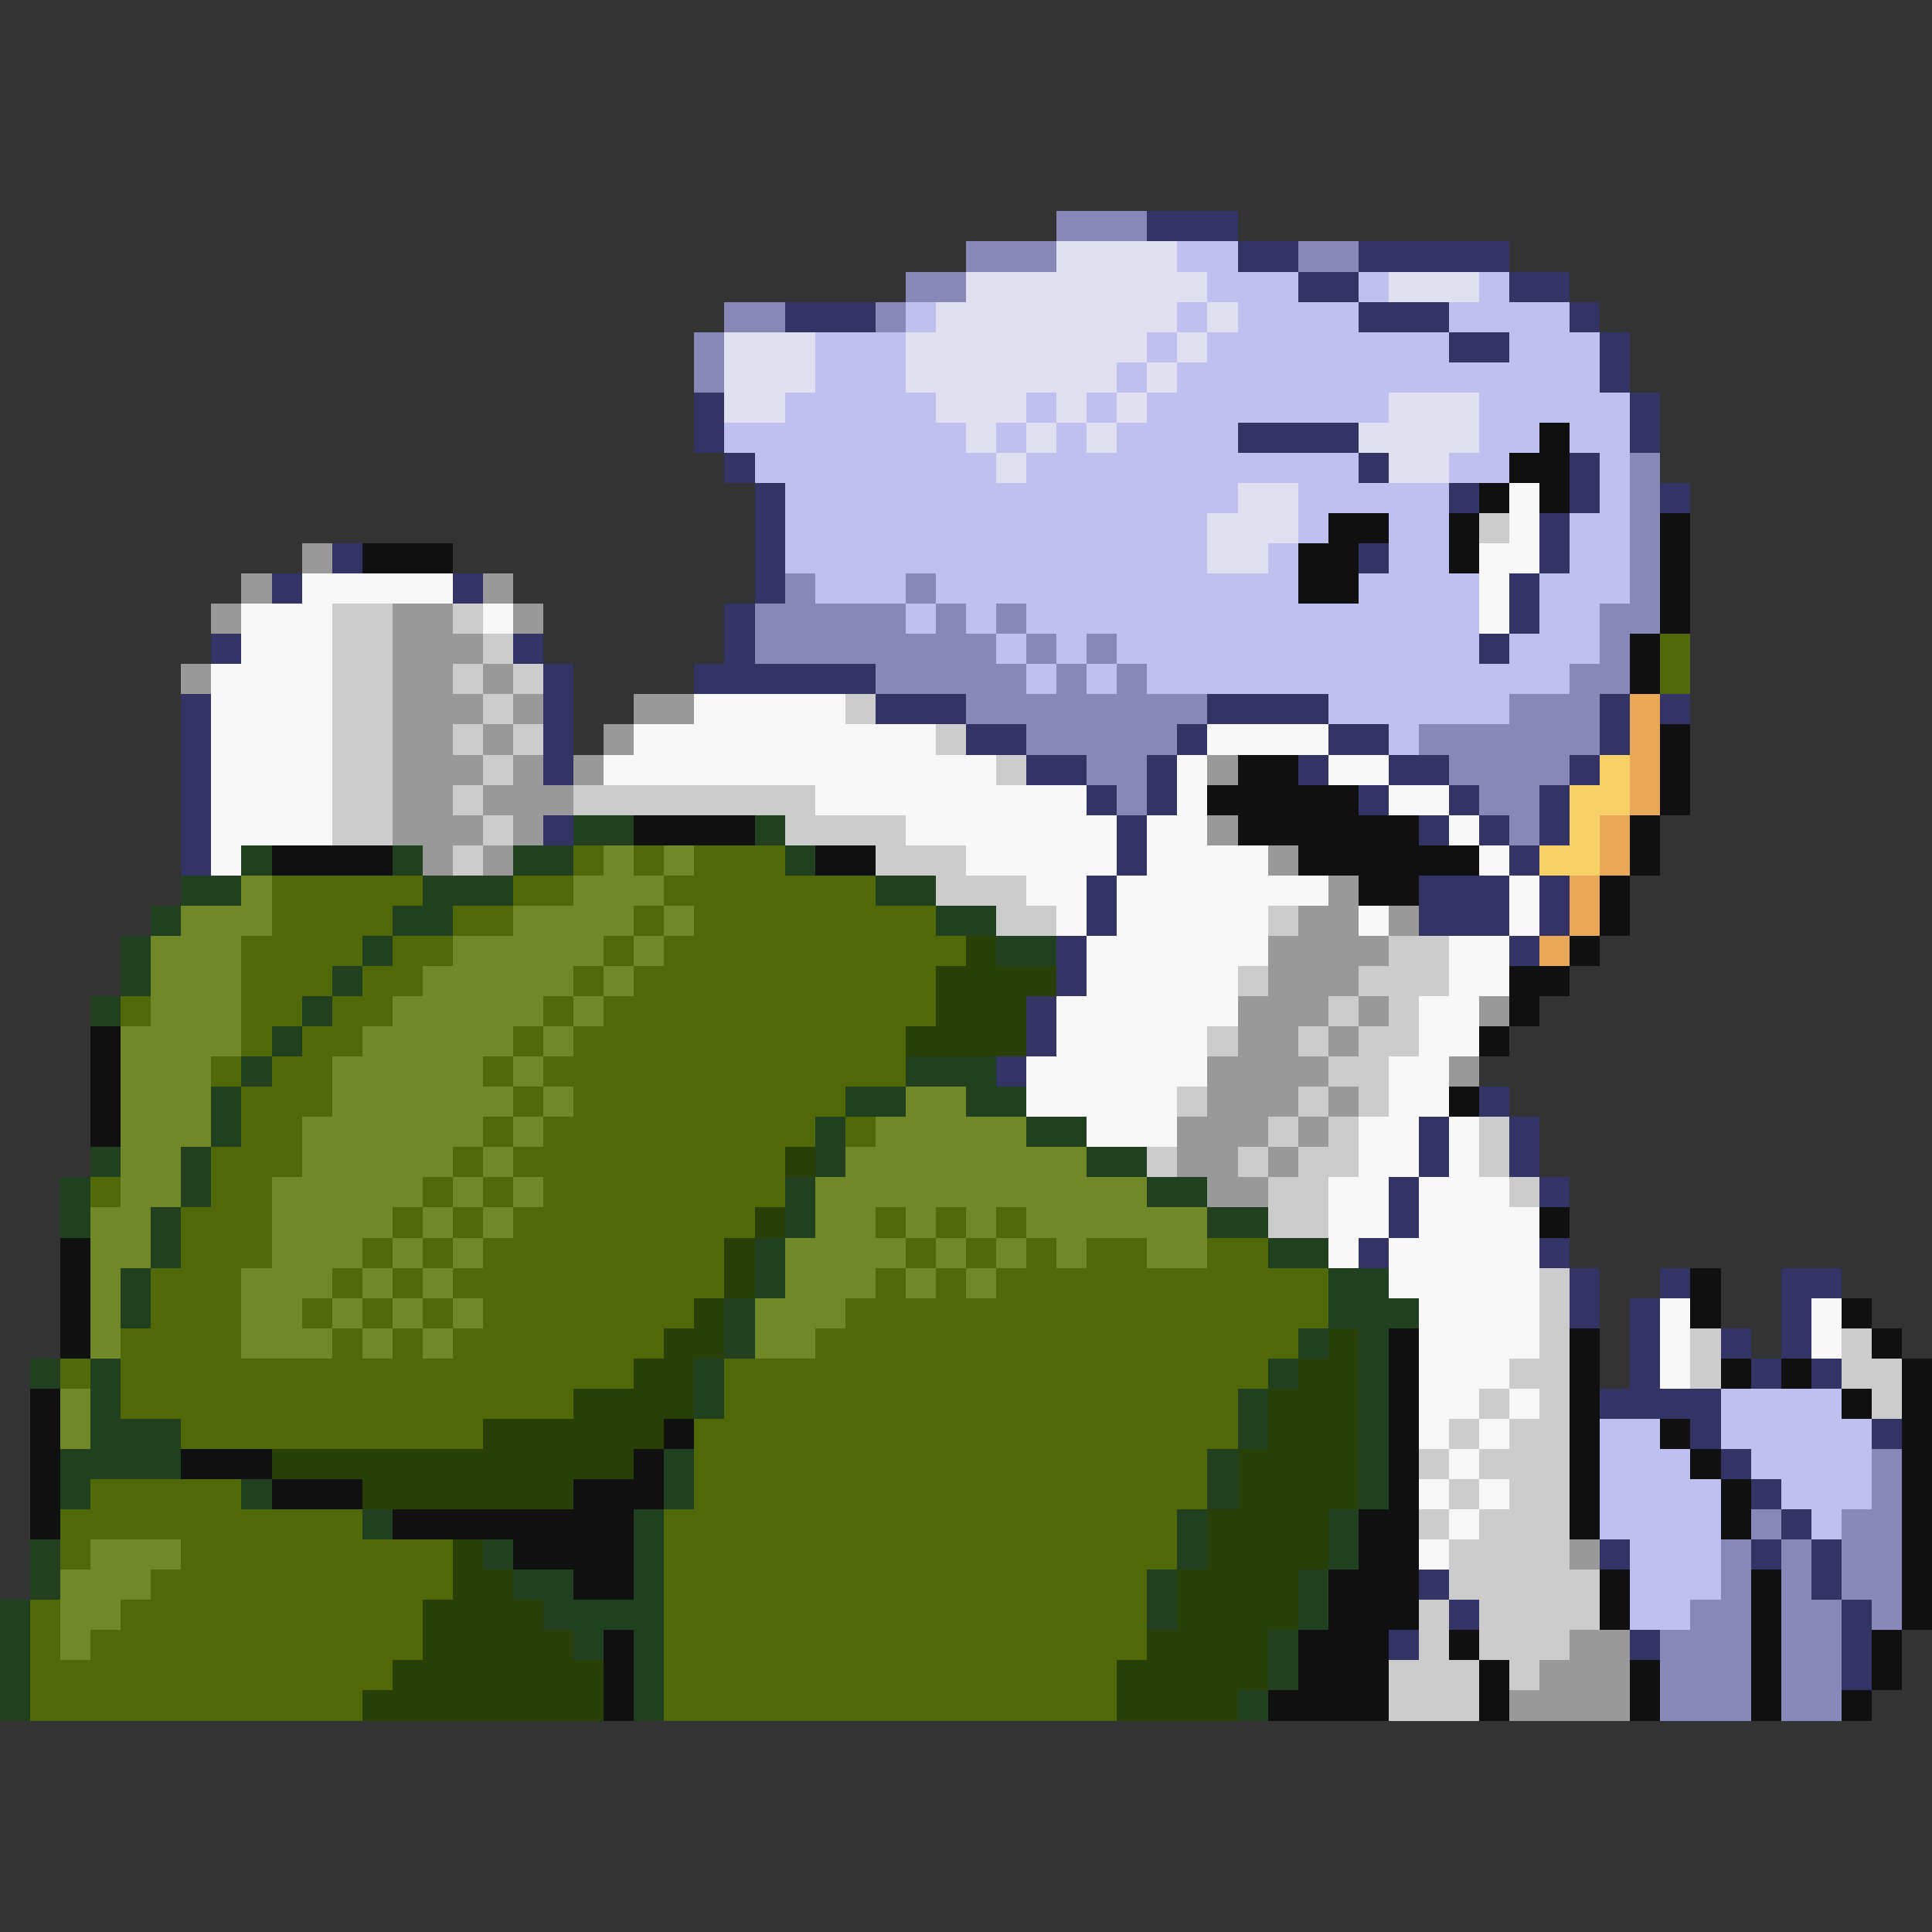 <svg xmlns="http://www.w3.org/2000/svg" viewBox="0 -0.5 64 64" shape-rendering="crispEdges">
<rect x="0" y="-0.5" width="64" height="64" fill="#333333" stroke="none"/>
<path stroke="#8888b8" d="M35 7h3M32 8h3M43 8h2M30 9h2M24 10h2M29 10h1M23 11h1M23 12h1M54 15h1M54 16h1M54 17h1M54 18h1M26 19h1M30 19h1M54 19h1M25 20h5M31 20h1M33 20h1M53 20h2M25 21h8M34 21h1M36 21h1M53 21h1M29 22h5M35 22h1M37 22h1M52 22h2M32 23h8M50 23h3M34 24h5M47 24h6M36 25h2M48 25h4M37 26h1M49 26h2M50 27h1M62 48h1M62 49h1M58 50h1M61 50h2M57 51h1M59 51h1M61 51h2M57 52h1M59 52h1M61 52h2M56 53h2M59 53h2M62 53h1M55 54h3M59 54h2M55 55h3M59 55h2M55 56h3M59 56h2" />
<path stroke="#333366" d="M38 7h3M41 8h2M45 8h5M43 9h2M50 9h2M26 10h3M45 10h3M52 10h1M48 11h2M53 11h1M53 12h1M23 13h1M54 13h1M23 14h1M41 14h4M54 14h1M24 15h1M45 15h1M52 15h1M25 16h1M48 16h1M52 16h1M55 16h1M25 17h1M51 17h1M11 18h1M25 18h1M45 18h1M51 18h1M9 19h1M15 19h1M25 19h1M50 19h1M24 20h1M50 20h1M7 21h1M17 21h1M24 21h1M49 21h1M18 22h1M23 22h6M6 23h1M18 23h1M29 23h3M40 23h4M53 23h1M55 23h1M6 24h1M18 24h1M32 24h2M39 24h1M44 24h2M53 24h1M6 25h1M18 25h1M34 25h2M38 25h1M43 25h1M46 25h2M52 25h1M6 26h1M36 26h1M38 26h1M45 26h1M48 26h1M51 26h1M6 27h1M18 27h1M37 27h1M47 27h1M49 27h1M51 27h1M6 28h1M37 28h1M50 28h1M36 29h1M47 29h3M51 29h1M36 30h1M47 30h3M51 30h1M35 31h1M50 31h1M35 32h1M34 33h1M34 34h1M33 35h1M49 36h1M47 37h1M50 37h1M47 38h1M50 38h1M46 39h1M51 39h1M46 40h1M45 41h1M51 41h1M52 42h1M55 42h1M59 42h2M52 43h1M54 43h1M59 43h1M54 44h1M57 44h1M59 44h1M54 45h1M58 45h1M60 45h1M53 46h4M56 47h1M62 47h1M57 48h1M58 49h1M59 50h1M53 51h1M58 51h1M60 51h1M47 52h1M60 52h1M48 53h1M61 53h1M46 54h1M54 54h1M61 54h1M61 55h1" />
<path stroke="#e0e0f0" d="M35 8h4M32 9h8M46 9h3M31 10h8M40 10h1M24 11h3M30 11h8M39 11h1M24 12h3M30 12h7M38 12h1M24 13h2M31 13h3M35 13h1M37 13h1M46 13h3M32 14h1M34 14h1M36 14h1M45 14h4M33 15h1M46 15h2M41 16h2M40 17h3M40 18h2" />
<path stroke="#c0c0f0" d="M39 8h2M40 9h3M45 9h1M49 9h1M30 10h1M39 10h1M41 10h4M48 10h4M27 11h3M38 11h1M40 11h8M50 11h3M27 12h3M37 12h1M39 12h14M26 13h5M34 13h1M36 13h1M38 13h8M49 13h5M24 14h8M33 14h1M35 14h1M37 14h4M49 14h2M52 14h2M25 15h8M34 15h11M48 15h2M53 15h1M26 16h15M43 16h5M53 16h1M26 17h14M43 17h1M46 17h2M52 17h2M26 18h14M42 18h1M46 18h2M52 18h2M27 19h3M31 19h12M45 19h4M51 19h3M30 20h1M32 20h1M34 20h15M51 20h2M33 21h1M35 21h1M37 21h12M50 21h3M34 22h1M36 22h1M38 22h14M44 23h6M46 24h1M57 46h4M53 47h2M57 47h5M53 48h3M58 48h4M53 49h4M59 49h3M53 50h4M60 50h1M54 51h3M54 52h3M54 53h2" />
<path stroke="#101010" d="M51 14h1M50 15h2M49 16h1M51 16h1M44 17h2M48 17h1M55 17h1M12 18h3M43 18h2M48 18h1M55 18h1M43 19h2M55 19h1M55 20h1M54 21h1M54 22h1M55 24h1M41 25h2M55 25h1M40 26h5M55 26h1M21 27h4M41 27h6M54 27h1M9 28h4M27 28h2M43 28h6M54 28h1M45 29h2M53 29h1M53 30h1M52 31h1M50 32h2M50 33h1M3 34h1M49 34h1M3 35h1M3 36h1M48 36h1M3 37h1M51 40h1M2 41h1M2 42h1M56 42h1M2 43h1M56 43h1M61 43h1M2 44h1M46 44h1M52 44h1M62 44h1M46 45h1M52 45h1M57 45h1M59 45h1M63 45h1M1 46h1M46 46h1M52 46h1M61 46h1M63 46h1M1 47h1M22 47h1M46 47h1M52 47h1M55 47h1M63 47h1M1 48h1M6 48h3M21 48h1M46 48h1M52 48h1M56 48h1M63 48h1M1 49h1M9 49h3M19 49h3M46 49h1M52 49h1M57 49h1M63 49h1M1 50h1M13 50h8M45 50h2M52 50h1M57 50h1M63 50h1M17 51h4M45 51h2M63 51h1M19 52h2M44 52h3M53 52h1M58 52h1M63 52h1M44 53h3M53 53h1M58 53h1M63 53h1M20 54h1M43 54h3M48 54h1M58 54h1M62 54h1M20 55h1M43 55h3M49 55h1M54 55h1M58 55h1M62 55h1M20 56h1M42 56h4M49 56h1M54 56h1M58 56h1M61 56h1" />
<path stroke="#f8f8f8" d="M50 16h1M50 17h1M49 18h2M10 19h5M49 19h1M8 20h3M16 20h1M49 20h1M8 21h3M7 22h4M7 23h4M23 23h5M7 24h4M21 24h10M40 24h4M7 25h4M20 25h13M39 25h1M44 25h2M7 26h4M27 26h9M39 26h1M46 26h2M7 27h4M30 27h7M38 27h2M48 27h1M7 28h1M32 28h5M38 28h4M49 28h1M34 29h2M37 29h7M50 29h1M35 30h1M37 30h5M45 30h1M50 30h1M36 31h6M48 31h2M36 32h5M48 32h2M35 33h6M47 33h2M35 34h5M47 34h2M34 35h6M46 35h2M34 36h5M46 36h2M36 37h3M45 37h2M48 37h1M45 38h2M48 38h1M44 39h2M47 39h3M44 40h2M47 40h4M44 41h1M46 41h5M46 42h5M47 43h4M55 43h1M60 43h1M47 44h4M55 44h1M60 44h1M47 45h3M55 45h1M47 46h2M50 46h1M47 47h1M49 47h1M48 48h1M47 49h1M49 49h1M48 50h1M47 51h1" />
<path stroke="#cccccc" d="M49 17h1M11 20h2M15 20h1M11 21h2M16 21h1M11 22h2M15 22h1M17 22h1M11 23h2M16 23h1M28 23h1M11 24h2M15 24h1M17 24h1M31 24h1M11 25h2M16 25h1M33 25h1M11 26h2M15 26h1M19 26h8M11 27h2M16 27h1M26 27h4M15 28h1M29 28h3M31 29h3M33 30h2M42 30h1M46 31h2M41 32h1M45 32h3M44 33h1M46 33h1M40 34h1M43 34h1M45 34h2M44 35h2M39 36h1M43 36h1M45 36h1M42 37h1M44 37h1M49 37h1M38 38h1M41 38h1M43 38h2M49 38h1M42 39h2M50 39h1M42 40h2M51 42h1M51 43h1M51 44h1M56 44h1M61 44h1M50 45h2M56 45h1M61 45h2M49 46h1M51 46h1M62 46h1M48 47h1M50 47h2M47 48h1M49 48h3M48 49h1M50 49h2M47 50h1M49 50h3M48 51h4M48 52h5M47 53h1M49 53h4M47 54h1M49 54h3M46 55h3M50 55h1M46 56h3" />
<path stroke="#999999" d="M10 18h1M8 19h1M16 19h1M7 20h1M13 20h2M17 20h1M13 21h3M6 22h1M13 22h2M16 22h1M13 23h3M17 23h1M21 23h2M13 24h2M16 24h1M20 24h1M13 25h3M17 25h1M19 25h1M40 25h1M13 26h2M16 26h3M13 27h3M17 27h1M40 27h1M14 28h1M16 28h1M42 28h1M44 29h1M43 30h2M46 30h1M42 31h4M42 32h3M41 33h3M45 33h1M49 33h1M41 34h2M44 34h1M40 35h4M48 35h1M40 36h3M44 36h1M39 37h3M43 37h1M39 38h2M42 38h1M40 39h2M52 51h1M52 54h2M51 55h3M50 56h4" />
<path stroke="#506808" d="M55 21h1M55 22h1M19 28h1M21 28h1M23 28h3M9 29h5M17 29h2M22 29h7M9 30h4M15 30h2M21 30h1M23 30h8M8 31h4M13 31h2M20 31h1M22 31h10M8 32h3M12 32h2M19 32h1M21 32h10M4 33h1M8 33h2M11 33h2M18 33h1M20 33h11M8 34h1M10 34h2M17 34h1M19 34h11M7 35h1M9 35h2M16 35h1M18 35h12M8 36h3M17 36h1M19 36h9M8 37h2M16 37h1M18 37h9M28 37h1M7 38h3M15 38h1M17 38h9M3 39h1M7 39h2M14 39h1M16 39h1M18 39h8M6 40h3M13 40h1M15 40h1M17 40h8M29 40h1M31 40h1M33 40h1M6 41h3M12 41h1M14 41h1M16 41h8M30 41h1M32 41h1M34 41h1M36 41h2M40 41h2M5 42h3M11 42h1M13 42h1M15 42h9M29 42h1M31 42h1M33 42h11M5 43h3M10 43h1M12 43h1M14 43h1M16 43h7M28 43h16M4 44h4M11 44h1M13 44h1M15 44h7M27 44h16M2 45h1M4 45h17M24 45h18M4 46h15M24 46h17M6 47h10M23 47h18M23 48h17M3 49h5M23 49h17M2 50h10M22 50h17M2 51h1M6 51h9M22 51h17M5 52h10M22 52h16M1 53h1M4 53h10M22 53h16M1 54h1M3 54h11M22 54h16M1 55h12M22 55h15M1 56h11M22 56h15" />
<path stroke="#e8a858" d="M54 23h1M54 24h1M54 25h1M54 26h1M53 27h1M53 28h1M52 29h1M52 30h1M51 31h1" />
<path stroke="#f8d068" d="M53 25h1M52 26h2M52 27h1M51 28h2" />
<path stroke="#204020" d="M19 27h2M25 27h1M8 28h1M13 28h1M17 28h2M26 28h1M6 29h2M14 29h3M29 29h2M5 30h1M13 30h2M31 30h2M4 31h1M12 31h1M33 31h2M4 32h1M11 32h1M3 33h1M10 33h1M9 34h1M8 35h1M30 35h3M7 36h1M28 36h2M32 36h2M7 37h1M27 37h1M34 37h2M3 38h1M6 38h1M27 38h1M36 38h2M2 39h1M6 39h1M26 39h1M38 39h2M2 40h1M5 40h1M26 40h1M40 40h2M5 41h1M25 41h1M42 41h2M4 42h1M25 42h1M44 42h2M4 43h1M24 43h1M44 43h3M24 44h1M43 44h1M45 44h1M1 45h1M3 45h1M23 45h1M42 45h1M45 45h1M3 46h1M23 46h1M41 46h1M45 46h1M3 47h3M41 47h1M45 47h1M2 48h4M22 48h1M40 48h1M45 48h1M2 49h1M8 49h1M22 49h1M40 49h1M45 49h1M12 50h1M21 50h1M39 50h1M44 50h1M1 51h1M16 51h1M21 51h1M39 51h1M44 51h1M1 52h1M17 52h2M21 52h1M38 52h1M43 52h1M0 53h1M18 53h4M38 53h1M43 53h1M0 54h1M19 54h1M21 54h1M42 54h1M0 55h1M21 55h1M42 55h1M0 56h1M21 56h1M41 56h1" />
<path stroke="#708828" d="M20 28h1M22 28h1M8 29h1M19 29h3M6 30h3M17 30h4M22 30h1M5 31h3M15 31h5M21 31h1M5 32h3M14 32h5M20 32h1M5 33h3M13 33h5M19 33h1M4 34h4M12 34h5M18 34h1M4 35h3M11 35h5M17 35h1M4 36h3M11 36h6M18 36h1M30 36h2M4 37h3M10 37h6M17 37h1M29 37h5M4 38h2M10 38h5M16 38h1M28 38h8M4 39h2M9 39h5M15 39h1M17 39h1M27 39h11M3 40h2M9 40h4M14 40h1M16 40h1M27 40h2M30 40h1M32 40h1M34 40h6M3 41h2M9 41h3M13 41h1M15 41h1M26 41h4M31 41h1M33 41h1M35 41h1M38 41h2M3 42h1M8 42h3M12 42h1M14 42h1M26 42h3M30 42h1M32 42h1M3 43h1M8 43h2M11 43h1M13 43h1M15 43h1M25 43h3M3 44h1M8 44h3M12 44h1M14 44h1M25 44h2M2 46h1M2 47h1M3 51h3M2 52h3M2 53h2M2 54h1" />
<path stroke="#284008" d="M32 31h1M31 32h4M31 33h3M30 34h4M26 38h1M25 40h1M24 41h1M24 42h1M23 43h1M22 44h2M44 44h1M21 45h2M43 45h2M19 46h4M42 46h3M16 47h6M42 47h3M9 48h12M41 48h4M12 49h7M41 49h4M40 50h4M15 51h1M40 51h4M15 52h2M39 52h4M14 53h4M39 53h4M14 54h5M38 54h4M13 55h7M37 55h5M12 56h8M37 56h4" />
</svg>